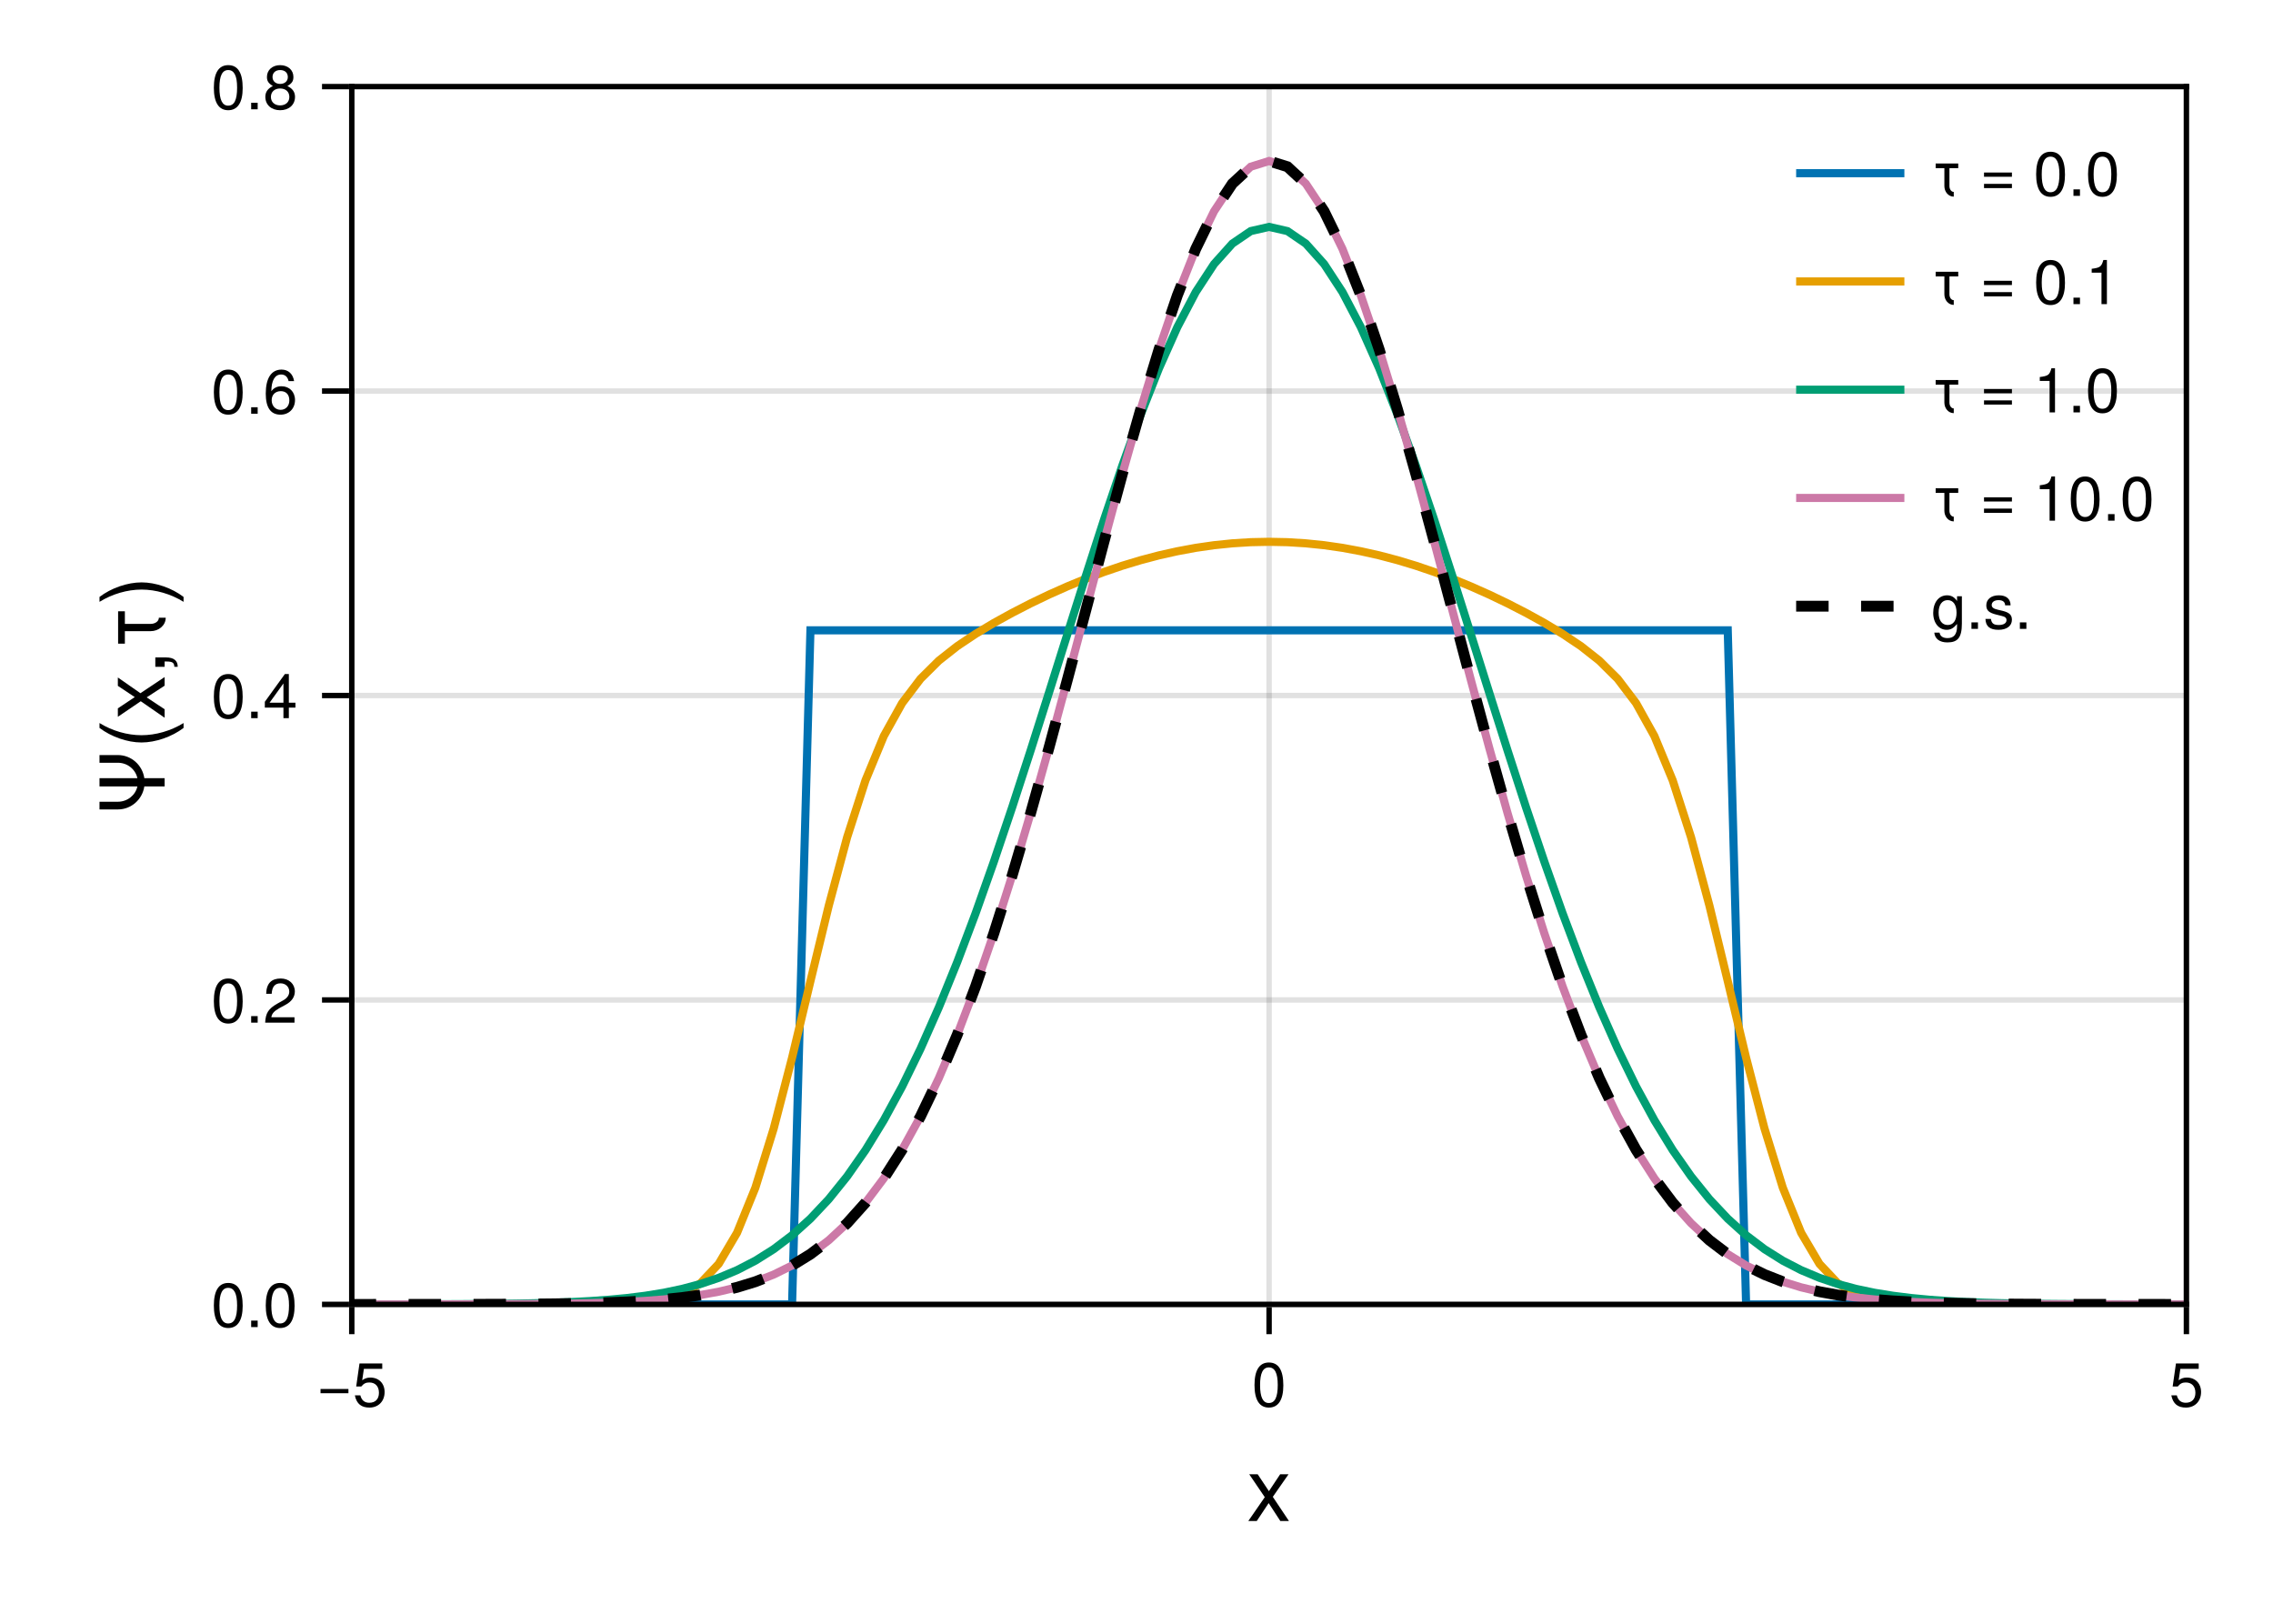 <?xml version="1.0" encoding="UTF-8"?>
<svg xmlns="http://www.w3.org/2000/svg" xmlns:xlink="http://www.w3.org/1999/xlink" width="420" height="300" viewBox="0 0 420 300">
<defs>
<g>
<g id="glyph-0-0-98c0ca25">
<path d="M 7.797 0 C 7.797 0 6.203 0 6.203 0 C 6.203 0 4.047 -3.312 4.047 -3.312 C 4.047 -3.312 1.844 0 1.844 0 C 1.844 0 0.281 0 0.281 0 C 0.281 0 3.328 -4.406 3.328 -4.406 C 3.328 -4.406 0.453 -8.641 0.453 -8.641 C 0.453 -8.641 2.016 -8.641 2.016 -8.641 C 2.016 -8.641 4.094 -5.516 4.094 -5.516 C 4.094 -5.516 6.172 -8.641 6.172 -8.641 C 6.172 -8.641 7.719 -8.641 7.719 -8.641 C 7.719 -8.641 4.812 -4.469 4.812 -4.469 C 4.812 -4.469 7.797 0 7.797 0 Z M 7.797 0 "/>
</g>
<g id="glyph-1-0-98c0ca25">
<path d="M 5.938 -2.484 C 5.938 -2.484 0.781 -2.484 0.781 -2.484 C 0.781 -2.484 0.781 -3.266 0.781 -3.266 C 0.781 -3.266 5.938 -3.266 5.938 -3.266 C 5.938 -3.266 5.938 -2.484 5.938 -2.484 Z M 5.938 -2.484 "/>
</g>
<g id="glyph-1-1-98c0ca25">
<path d="M 5.828 -3.922 C 5.828 -1.234 4.891 0.172 3.156 0.172 C 1.422 0.172 0.5 -1.234 0.5 -3.984 C 0.5 -6.734 1.406 -8.156 3.156 -8.156 C 4.938 -8.156 5.828 -6.75 5.828 -3.922 Z M 4.797 -4.016 C 4.797 -6.203 4.25 -7.25 3.156 -7.25 C 2.062 -7.25 1.531 -6.203 1.531 -3.984 C 1.531 -1.75 2.062 -0.672 3.141 -0.672 C 4.266 -0.672 4.797 -1.703 4.797 -4.016 Z M 4.797 -4.016 "/>
</g>
<g id="glyph-1-2-98c0ca25">
<path d="M 5.906 -2.703 C 5.906 -0.984 4.75 0.172 3.109 0.172 C 1.656 0.172 0.734 -0.469 0.406 -2.094 C 0.406 -2.094 1.422 -2.094 1.422 -2.094 C 1.656 -1.172 2.203 -0.719 3.078 -0.719 C 4.188 -0.719 4.859 -1.391 4.859 -2.562 C 4.859 -3.766 4.172 -4.469 3.078 -4.469 C 2.453 -4.469 2.062 -4.281 1.594 -3.719 C 1.594 -3.719 0.656 -3.719 0.656 -3.719 C 0.656 -3.719 1.266 -7.984 1.266 -7.984 C 1.266 -7.984 5.469 -7.984 5.469 -7.984 C 5.469 -7.984 5.469 -6.984 5.469 -6.984 C 5.469 -6.984 2.078 -6.984 2.078 -6.984 C 2.078 -6.984 1.766 -4.875 1.766 -4.875 C 2.234 -5.219 2.688 -5.375 3.266 -5.375 C 4.828 -5.375 5.906 -4.312 5.906 -2.703 Z M 5.906 -2.703 "/>
</g>
<g id="glyph-1-3-98c0ca25">
<path d="M 4.953 -5.125 C 4.953 -5.125 3.328 -5.125 3.328 -5.125 C 3.328 -5.125 3.328 -1.812 3.328 -1.812 C 3.328 -1.266 3.641 -0.734 4.125 -0.734 C 4.125 -0.734 4.125 0.141 4.125 0.141 C 3.125 0.141 2.391 -0.766 2.391 -1.812 C 2.391 -1.812 2.391 -5.125 2.391 -5.125 C 2.391 -5.125 0.781 -5.125 0.781 -5.125 C 0.781 -5.125 0.781 -5.984 0.781 -5.984 C 0.781 -5.984 4.953 -5.984 4.953 -5.984 C 4.953 -5.984 4.953 -5.125 4.953 -5.125 Z M 4.953 -5.125 "/>
</g>
<g id="glyph-1-4-98c0ca25">
</g>
<g id="glyph-1-5-98c0ca25">
<path d="M 5.938 -3.531 C 5.938 -3.531 0.781 -3.531 0.781 -3.531 C 0.781 -3.531 0.781 -4.312 0.781 -4.312 C 0.781 -4.312 5.938 -4.312 5.938 -4.312 C 5.938 -4.312 5.938 -3.531 5.938 -3.531 Z M 5.938 -1.438 C 5.938 -1.438 0.781 -1.438 0.781 -1.438 C 0.781 -1.438 0.781 -2.219 0.781 -2.219 C 0.781 -2.219 5.938 -2.219 5.938 -2.219 C 5.938 -2.219 5.938 -1.438 5.938 -1.438 Z M 5.938 -1.438 "/>
</g>
<g id="glyph-1-6-98c0ca25">
<path d="M 2.203 0 C 2.203 0 1 0 1 0 C 1 0 1 -1.203 1 -1.203 C 1 -1.203 2.203 -1.203 2.203 -1.203 C 2.203 -1.203 2.203 0 2.203 0 Z M 2.203 0 "/>
</g>
<g id="glyph-1-7-98c0ca25">
<path d="M 3.984 0 C 3.984 0 2.984 0 2.984 0 C 2.984 0 2.984 -5.812 2.984 -5.812 C 2.984 -5.812 1.172 -5.812 1.172 -5.812 C 1.172 -5.812 1.172 -6.531 1.172 -6.531 C 2.734 -6.734 2.969 -6.906 3.328 -8.156 C 3.328 -8.156 3.984 -8.156 3.984 -8.156 C 3.984 -8.156 3.984 0 3.984 0 Z M 3.984 0 "/>
</g>
<g id="glyph-2-0-98c0ca25">
<path d="M 5.906 -2.703 C 5.906 -0.984 4.75 0.172 3.109 0.172 C 1.656 0.172 0.734 -0.469 0.406 -2.094 C 0.406 -2.094 1.422 -2.094 1.422 -2.094 C 1.656 -1.172 2.203 -0.719 3.078 -0.719 C 4.188 -0.719 4.859 -1.391 4.859 -2.562 C 4.859 -3.766 4.172 -4.469 3.078 -4.469 C 2.453 -4.469 2.062 -4.281 1.594 -3.719 C 1.594 -3.719 0.656 -3.719 0.656 -3.719 C 0.656 -3.719 1.266 -7.984 1.266 -7.984 C 1.266 -7.984 5.469 -7.984 5.469 -7.984 C 5.469 -7.984 5.469 -6.984 5.469 -6.984 C 5.469 -6.984 2.078 -6.984 2.078 -6.984 C 2.078 -6.984 1.766 -4.875 1.766 -4.875 C 2.234 -5.219 2.688 -5.375 3.266 -5.375 C 4.828 -5.375 5.906 -4.312 5.906 -2.703 Z M 5.906 -2.703 "/>
</g>
<g id="glyph-2-1-98c0ca25">
<path d="M 2.203 0 C 2.203 0 1 0 1 0 C 1 0 1 -1.203 1 -1.203 C 1 -1.203 2.203 -1.203 2.203 -1.203 C 2.203 -1.203 2.203 0 2.203 0 Z M 2.203 0 "/>
</g>
<g id="glyph-2-2-98c0ca25">
<path d="M 5.828 -3.922 C 5.828 -1.234 4.891 0.172 3.156 0.172 C 1.422 0.172 0.5 -1.234 0.5 -3.984 C 0.5 -6.734 1.406 -8.156 3.156 -8.156 C 4.938 -8.156 5.828 -6.75 5.828 -3.922 Z M 4.797 -4.016 C 4.797 -6.203 4.25 -7.25 3.156 -7.25 C 2.062 -7.25 1.531 -6.203 1.531 -3.984 C 1.531 -1.75 2.062 -0.672 3.141 -0.672 C 4.266 -0.672 4.797 -1.703 4.797 -4.016 Z M 4.797 -4.016 "/>
</g>
<g id="glyph-2-3-98c0ca25">
<path d="M 5.875 -5.766 C 5.875 -4.766 5.297 -3.906 4.156 -3.297 C 4.156 -3.297 3 -2.672 3 -2.672 C 2 -2.094 1.641 -1.672 1.531 -1 C 1.531 -1 5.812 -1 5.812 -1 C 5.812 -1 5.812 0 5.812 0 C 5.812 0 0.391 0 0.391 0 C 0.484 -1.797 0.984 -2.562 2.672 -3.531 C 2.672 -3.531 3.734 -4.125 3.734 -4.125 C 4.469 -4.547 4.844 -5.094 4.844 -5.734 C 4.844 -6.609 4.156 -7.266 3.234 -7.266 C 2.234 -7.266 1.672 -6.688 1.594 -5.328 C 1.594 -5.328 0.578 -5.328 0.578 -5.328 C 0.625 -7.297 1.594 -8.156 3.266 -8.156 C 4.812 -8.156 5.875 -7.141 5.875 -5.766 Z M 5.875 -5.766 "/>
</g>
<g id="glyph-2-4-98c0ca25">
<path d="M 5.906 -2.531 C 5.906 -0.938 4.781 0.172 3.234 0.172 C 1.375 0.172 0.5 -1.172 0.5 -3.719 C 0.5 -6.562 1.516 -8.156 3.422 -8.156 C 4.656 -8.156 5.531 -7.359 5.734 -6.031 C 5.734 -6.031 4.719 -6.031 4.719 -6.031 C 4.547 -6.812 4.062 -7.25 3.344 -7.25 C 2.188 -7.25 1.547 -6.156 1.531 -4.156 C 1.969 -4.766 2.594 -5.078 3.406 -5.078 C 4.859 -5.078 5.906 -4.047 5.906 -2.531 Z M 4.859 -2.453 C 4.859 -3.547 4.25 -4.172 3.281 -4.172 C 2.281 -4.172 1.594 -3.516 1.594 -2.5 C 1.594 -1.453 2.297 -0.719 3.25 -0.719 C 4.172 -0.719 4.859 -1.422 4.859 -2.453 Z M 4.859 -2.453 "/>
</g>
<g id="glyph-3-0-98c0ca25">
<path d="M -8.641 -11.172 C -6.156 -11.172 -4.109 -9.328 -3.75 -6.906 C -3.75 -6.906 0 -6.906 0 -6.906 C 0 -6.906 0 -5.375 0 -5.375 C 0 -5.375 -3.75 -5.375 -3.75 -5.375 C -4.109 -2.969 -6.156 -1.125 -8.641 -1.125 C -8.641 -1.125 -12.031 -1.125 -12.031 -1.125 C -12.031 -1.125 -12.031 -2.547 -12.031 -2.547 C -12.031 -2.547 -8.641 -2.547 -8.641 -2.547 C -6.875 -2.547 -5.391 -3.75 -5.031 -5.375 C -5.031 -5.375 -12.031 -5.375 -12.031 -5.375 C -12.031 -5.375 -12.031 -6.906 -12.031 -6.906 C -12.031 -6.906 -5.031 -6.906 -5.031 -6.906 C -5.391 -8.547 -6.875 -9.75 -8.641 -9.75 C -8.641 -9.75 -12.031 -9.75 -12.031 -9.75 C -12.031 -9.75 -12.031 -11.172 -12.031 -11.172 C -12.031 -11.172 -8.641 -11.172 -8.641 -11.172 Z M -8.641 -11.172 "/>
</g>
<g id="glyph-3-1-98c0ca25">
<path d="M 3.5 -4.797 C 3.5 -4.797 3.5 -3.891 3.5 -3.891 C 1.344 -2.25 -1.672 -1.203 -4.281 -1.203 C -6.859 -1.203 -9.859 -2.25 -12.031 -3.891 C -12.031 -3.891 -12.031 -4.797 -12.031 -4.797 C -9.688 -3.344 -6.891 -2.547 -4.281 -2.547 C -1.641 -2.547 1.141 -3.344 3.5 -4.797 Z M 3.5 -4.797 "/>
</g>
<g id="glyph-4-0-98c0ca25">
<path d="M 0 -7.797 C 0 -7.797 0 -6.203 0 -6.203 C 0 -6.203 -3.312 -4.047 -3.312 -4.047 C -3.312 -4.047 0 -1.844 0 -1.844 C 0 -1.844 0 -0.281 0 -0.281 C 0 -0.281 -4.406 -3.328 -4.406 -3.328 C -4.406 -3.328 -8.641 -0.453 -8.641 -0.453 C -8.641 -0.453 -8.641 -2.016 -8.641 -2.016 C -8.641 -2.016 -5.516 -4.094 -5.516 -4.094 C -5.516 -4.094 -8.641 -6.172 -8.641 -6.172 C -8.641 -6.172 -8.641 -7.719 -8.641 -7.719 C -8.641 -7.719 -4.469 -4.812 -4.469 -4.812 C -4.469 -4.812 0 -7.797 0 -7.797 Z M 0 -7.797 "/>
</g>
<g id="glyph-4-1-98c0ca25">
<path d="M -7.344 -7.109 C -7.344 -7.109 -7.344 -4.781 -7.344 -4.781 C -7.344 -4.781 -2.594 -4.781 -2.594 -4.781 C -1.812 -4.781 -1.062 -5.219 -1.062 -5.922 C -1.062 -5.922 0.203 -5.922 0.203 -5.922 C 0.203 -4.484 -1.109 -3.438 -2.594 -3.438 C -2.594 -3.438 -7.344 -3.438 -7.344 -3.438 C -7.344 -3.438 -7.344 -1.125 -7.344 -1.125 C -7.344 -1.125 -8.594 -1.125 -8.594 -1.125 C -8.594 -1.125 -8.594 -7.109 -8.594 -7.109 C -8.594 -7.109 -7.344 -7.109 -7.344 -7.109 Z M -7.344 -7.109 "/>
</g>
<g id="glyph-5-0-98c0ca25">
<path d="M 0.266 -3.172 C 1.688 -3.172 2.422 -2.594 2.422 -1.438 C 2.422 -1.438 1.797 -1.438 1.797 -1.438 C 1.766 -2.219 1.438 -2.422 0.297 -2.422 C 0.297 -2.422 0 -2.422 0 -2.422 C 0 -2.422 0 -1.438 0 -1.438 C 0 -1.438 -1.719 -1.438 -1.719 -1.438 C -1.719 -1.438 -1.719 -3.172 -1.719 -3.172 C -1.719 -3.172 0.266 -3.172 0.266 -3.172 Z M 0.266 -3.172 "/>
</g>
<g id="glyph-5-1-98c0ca25">
<path d="M -4.25 -4.219 C -1.672 -4.219 1.344 -3.188 3.5 -1.531 C 3.5 -1.531 3.5 -0.625 3.5 -0.625 C 1.156 -2.078 -1.641 -2.891 -4.25 -2.891 C -6.891 -2.891 -9.672 -2.078 -12.031 -0.625 C -12.031 -0.625 -12.031 -1.531 -12.031 -1.531 C -9.859 -3.188 -6.859 -4.219 -4.25 -4.219 Z M -4.25 -4.219 "/>
</g>
<g id="glyph-6-0-98c0ca25">
<path d="M 5.828 -3.922 C 5.828 -1.234 4.891 0.172 3.156 0.172 C 1.422 0.172 0.5 -1.234 0.5 -3.984 C 0.5 -6.734 1.406 -8.156 3.156 -8.156 C 4.938 -8.156 5.828 -6.75 5.828 -3.922 Z M 4.797 -4.016 C 4.797 -6.203 4.25 -7.25 3.156 -7.25 C 2.062 -7.25 1.531 -6.203 1.531 -3.984 C 1.531 -1.75 2.062 -0.672 3.141 -0.672 C 4.266 -0.672 4.797 -1.703 4.797 -4.016 Z M 4.797 -4.016 "/>
</g>
<g id="glyph-7-0-98c0ca25">
<path d="M 5.828 -3.922 C 5.828 -1.234 4.891 0.172 3.156 0.172 C 1.422 0.172 0.5 -1.234 0.5 -3.984 C 0.5 -6.734 1.406 -8.156 3.156 -8.156 C 4.938 -8.156 5.828 -6.75 5.828 -3.922 Z M 4.797 -4.016 C 4.797 -6.203 4.25 -7.25 3.156 -7.25 C 2.062 -7.25 1.531 -6.203 1.531 -3.984 C 1.531 -1.75 2.062 -0.672 3.141 -0.672 C 4.266 -0.672 4.797 -1.703 4.797 -4.016 Z M 4.797 -4.016 "/>
</g>
<g id="glyph-8-0-98c0ca25">
<path d="M 2.203 0 C 2.203 0 1 0 1 0 C 1 0 1 -1.203 1 -1.203 C 1 -1.203 2.203 -1.203 2.203 -1.203 C 2.203 -1.203 2.203 0 2.203 0 Z M 2.203 0 "/>
</g>
<g id="glyph-8-1-98c0ca25">
<path d="M 5.984 -1.953 C 5.984 -1.953 4.766 -1.953 4.766 -1.953 C 4.766 -1.953 4.766 0 4.766 0 C 4.766 0 3.766 0 3.766 0 C 3.766 0 3.766 -1.953 3.766 -1.953 C 3.766 -1.953 0.328 -1.953 0.328 -1.953 C 0.328 -1.953 0.328 -3.031 0.328 -3.031 C 0.328 -3.031 4.031 -8.156 4.031 -8.156 C 4.031 -8.156 4.766 -8.156 4.766 -8.156 C 4.766 -8.156 4.766 -2.859 4.766 -2.859 C 4.766 -2.859 5.984 -2.859 5.984 -2.859 C 5.984 -2.859 5.984 -1.953 5.984 -1.953 Z M 3.766 -2.859 C 3.766 -2.859 3.766 -6.422 3.766 -6.422 C 3.766 -6.422 1.203 -2.859 1.203 -2.859 C 1.203 -2.859 3.766 -2.859 3.766 -2.859 Z M 3.766 -2.859 "/>
</g>
<g id="glyph-9-0-98c0ca25">
<path d="M 5.828 -3.922 C 5.828 -1.234 4.891 0.172 3.156 0.172 C 1.422 0.172 0.5 -1.234 0.5 -3.984 C 0.5 -6.734 1.406 -8.156 3.156 -8.156 C 4.938 -8.156 5.828 -6.75 5.828 -3.922 Z M 4.797 -4.016 C 4.797 -6.203 4.25 -7.25 3.156 -7.25 C 2.062 -7.25 1.531 -6.203 1.531 -3.984 C 1.531 -1.75 2.062 -0.672 3.141 -0.672 C 4.266 -0.672 4.797 -1.703 4.797 -4.016 Z M 4.797 -4.016 "/>
</g>
<g id="glyph-10-0-98c0ca25">
<path d="M 2.203 0 C 2.203 0 1 0 1 0 C 1 0 1 -1.203 1 -1.203 C 1 -1.203 2.203 -1.203 2.203 -1.203 C 2.203 -1.203 2.203 0 2.203 0 Z M 2.203 0 "/>
</g>
<g id="glyph-10-1-98c0ca25">
<path d="M 5.906 -2.297 C 5.906 -0.812 4.766 0.172 3.156 0.172 C 1.547 0.172 0.422 -0.812 0.422 -2.312 C 0.422 -3.203 0.891 -3.844 1.812 -4.297 C 0.984 -4.812 0.719 -5.219 0.719 -5.984 C 0.719 -7.25 1.719 -8.156 3.156 -8.156 C 4.609 -8.156 5.609 -7.25 5.609 -5.984 C 5.609 -5.203 5.344 -4.797 4.5 -4.297 C 5.438 -3.844 5.906 -3.203 5.906 -2.297 Z M 4.578 -5.953 C 4.578 -6.75 4.031 -7.25 3.156 -7.25 C 2.312 -7.25 1.75 -6.75 1.75 -5.969 C 1.75 -5.203 2.312 -4.688 3.156 -4.688 C 4.016 -4.688 4.578 -5.203 4.578 -5.953 Z M 4.859 -2.281 C 4.859 -3.25 4.172 -3.844 3.156 -3.844 C 2.156 -3.844 1.453 -3.25 1.453 -2.281 C 1.453 -1.328 2.156 -0.719 3.141 -0.719 C 4.172 -0.719 4.859 -1.328 4.859 -2.281 Z M 4.859 -2.281 "/>
</g>
<g id="glyph-11-0-98c0ca25">
<path d="M 4.953 -5.125 C 4.953 -5.125 3.328 -5.125 3.328 -5.125 C 3.328 -5.125 3.328 -1.812 3.328 -1.812 C 3.328 -1.266 3.641 -0.734 4.125 -0.734 C 4.125 -0.734 4.125 0.141 4.125 0.141 C 3.125 0.141 2.391 -0.766 2.391 -1.812 C 2.391 -1.812 2.391 -5.125 2.391 -5.125 C 2.391 -5.125 0.781 -5.125 0.781 -5.125 C 0.781 -5.125 0.781 -5.984 0.781 -5.984 C 0.781 -5.984 4.953 -5.984 4.953 -5.984 C 4.953 -5.984 4.953 -5.125 4.953 -5.125 Z M 4.953 -5.125 "/>
</g>
<g id="glyph-11-1-98c0ca25">
</g>
<g id="glyph-11-2-98c0ca25">
<path d="M 5.938 -3.531 C 5.938 -3.531 0.781 -3.531 0.781 -3.531 C 0.781 -3.531 0.781 -4.312 0.781 -4.312 C 0.781 -4.312 5.938 -4.312 5.938 -4.312 C 5.938 -4.312 5.938 -3.531 5.938 -3.531 Z M 5.938 -1.438 C 5.938 -1.438 0.781 -1.438 0.781 -1.438 C 0.781 -1.438 0.781 -2.219 0.781 -2.219 C 0.781 -2.219 5.938 -2.219 5.938 -2.219 C 5.938 -2.219 5.938 -1.438 5.938 -1.438 Z M 5.938 -1.438 "/>
</g>
<g id="glyph-11-3-98c0ca25">
<path d="M 5.828 -3.922 C 5.828 -1.234 4.891 0.172 3.156 0.172 C 1.422 0.172 0.5 -1.234 0.5 -3.984 C 0.5 -6.734 1.406 -8.156 3.156 -8.156 C 4.938 -8.156 5.828 -6.75 5.828 -3.922 Z M 4.797 -4.016 C 4.797 -6.203 4.25 -7.25 3.156 -7.25 C 2.062 -7.25 1.531 -6.203 1.531 -3.984 C 1.531 -1.75 2.062 -0.672 3.141 -0.672 C 4.266 -0.672 4.797 -1.703 4.797 -4.016 Z M 4.797 -4.016 "/>
</g>
<g id="glyph-11-4-98c0ca25">
<path d="M 2.203 0 C 2.203 0 1 0 1 0 C 1 0 1 -1.203 1 -1.203 C 1 -1.203 2.203 -1.203 2.203 -1.203 C 2.203 -1.203 2.203 0 2.203 0 Z M 2.203 0 "/>
</g>
<g id="glyph-12-0-98c0ca25">
</g>
<g id="glyph-13-0-98c0ca25">
</g>
<g id="glyph-14-0-98c0ca25">
<path d="M 5.828 -3.922 C 5.828 -1.234 4.891 0.172 3.156 0.172 C 1.422 0.172 0.5 -1.234 0.5 -3.984 C 0.5 -6.734 1.406 -8.156 3.156 -8.156 C 4.938 -8.156 5.828 -6.75 5.828 -3.922 Z M 4.797 -4.016 C 4.797 -6.203 4.25 -7.25 3.156 -7.25 C 2.062 -7.25 1.531 -6.203 1.531 -3.984 C 1.531 -1.75 2.062 -0.672 3.141 -0.672 C 4.266 -0.672 4.797 -1.703 4.797 -4.016 Z M 4.797 -4.016 "/>
</g>
<g id="glyph-15-0-98c0ca25">
<path d="M 5.625 -0.984 C 5.625 1.672 4.812 2.5 2.938 2.5 C 1.516 2.5 0.625 1.828 0.531 0.688 C 0.531 0.688 1.5 0.688 1.5 0.688 C 1.625 1.422 2.203 1.703 2.969 1.703 C 4.078 1.703 4.734 1.094 4.734 -0.5 C 4.734 -0.5 4.734 -0.906 4.734 -0.906 C 4.109 -0.156 3.578 0.172 2.812 0.172 C 1.406 0.172 0.328 -1.062 0.328 -2.953 C 0.328 -4.906 1.375 -6.203 2.891 -6.203 C 3.672 -6.203 4.25 -5.859 4.734 -5.156 C 4.734 -5.156 4.734 -6.031 4.734 -6.031 C 4.734 -6.031 5.625 -6.031 5.625 -6.031 C 5.625 -6.031 5.625 -0.984 5.625 -0.984 Z M 4.641 -2.984 C 4.641 -4.438 4.031 -5.312 3 -5.312 C 1.984 -5.312 1.328 -4.469 1.328 -3.016 C 1.328 -1.547 1.969 -0.719 3.016 -0.719 C 4.031 -0.719 4.641 -1.547 4.641 -2.984 Z M 4.641 -2.984 "/>
</g>
<g id="glyph-16-0-98c0ca25">
<path d="M 2.203 0 C 2.203 0 1 0 1 0 C 1 0 1 -1.203 1 -1.203 C 1 -1.203 2.203 -1.203 2.203 -1.203 C 2.203 -1.203 2.203 0 2.203 0 Z M 2.203 0 "/>
</g>
<g id="glyph-16-1-98c0ca25">
<path d="M 5.281 -1.688 C 5.281 -0.531 4.312 0.172 2.797 0.172 C 1.219 0.172 0.438 -0.453 0.391 -1.844 C 0.391 -1.844 1.406 -1.844 1.406 -1.844 C 1.531 -0.922 2.016 -0.719 2.875 -0.719 C 3.719 -0.719 4.281 -1.047 4.281 -1.609 C 4.281 -2.047 4.016 -2.25 3.344 -2.406 C 3.344 -2.406 2.453 -2.625 2.453 -2.625 C 1.031 -2.969 0.547 -3.422 0.547 -4.359 C 0.547 -5.469 1.453 -6.203 2.859 -6.203 C 4.25 -6.203 5.031 -5.531 5.031 -4.344 C 5.031 -4.344 4.031 -4.344 4.031 -4.344 C 4 -4.984 3.594 -5.312 2.812 -5.312 C 2.031 -5.312 1.547 -4.953 1.547 -4.406 C 1.547 -3.984 1.875 -3.719 2.656 -3.547 C 2.656 -3.547 3.578 -3.328 3.578 -3.328 C 4.766 -3.031 5.281 -2.594 5.281 -1.688 Z M 5.281 -1.688 "/>
</g>
</g>
<clipPath id="clip-0-98c0ca25">
<path clip-rule="nonzero" d="M 65 112 L 404 112 L 404 241 L 65 241 Z M 65 112 "/>
</clipPath>
<clipPath id="clip-1-98c0ca25">
<path clip-rule="nonzero" d="M 65 95 L 404 95 L 404 241 L 65 241 Z M 65 95 "/>
</clipPath>
<clipPath id="clip-2-98c0ca25">
<path clip-rule="nonzero" d="M 65 37 L 404 37 L 404 241 L 65 241 Z M 65 37 "/>
</clipPath>
<clipPath id="clip-3-98c0ca25">
<path clip-rule="nonzero" d="M 65 25 L 404 25 L 404 241 L 65 241 Z M 65 25 "/>
</clipPath>
<clipPath id="clip-4-98c0ca25">
<path clip-rule="nonzero" d="M 65 24 L 404 24 L 404 241 L 65 241 Z M 65 24 "/>
</clipPath>
</defs>
<rect x="-42" y="-30" width="504" height="360" fill="rgb(100%, 100%, 100%)" fill-opacity="1"/>
<path fill-rule="nonzero" fill="rgb(100%, 100%, 100%)" fill-opacity="1" d="M 65 241 L 404 241 L 404 16 L 65 16 Z M 65 241 "/>
<path fill="none" stroke-width="1" stroke-linecap="butt" stroke-linejoin="miter" stroke="rgb(0%, 0%, 0%)" stroke-opacity="0.12" stroke-miterlimit="1.155" d="M 65 241 L 65 16 "/>
<path fill="none" stroke-width="1" stroke-linecap="butt" stroke-linejoin="miter" stroke="rgb(0%, 0%, 0%)" stroke-opacity="0.12" stroke-miterlimit="1.155" d="M 234.5 241 L 234.5 16 "/>
<path fill="none" stroke-width="1" stroke-linecap="butt" stroke-linejoin="miter" stroke="rgb(0%, 0%, 0%)" stroke-opacity="0.12" stroke-miterlimit="1.155" d="M 404 241 L 404 16 "/>
<path fill="none" stroke-width="1" stroke-linecap="butt" stroke-linejoin="miter" stroke="rgb(0%, 0%, 0%)" stroke-opacity="0.12" stroke-miterlimit="1.155" d="M 65 241 L 404 241 "/>
<path fill="none" stroke-width="1" stroke-linecap="butt" stroke-linejoin="miter" stroke="rgb(0%, 0%, 0%)" stroke-opacity="0.12" stroke-miterlimit="1.155" d="M 65 184.75 L 404 184.75 "/>
<path fill="none" stroke-width="1" stroke-linecap="butt" stroke-linejoin="miter" stroke="rgb(0%, 0%, 0%)" stroke-opacity="0.12" stroke-miterlimit="1.155" d="M 65 128.5 L 404 128.5 "/>
<path fill="none" stroke-width="1" stroke-linecap="butt" stroke-linejoin="miter" stroke="rgb(0%, 0%, 0%)" stroke-opacity="0.12" stroke-miterlimit="1.155" d="M 65 72.25 L 404 72.25 "/>
<path fill="none" stroke-width="1" stroke-linecap="butt" stroke-linejoin="miter" stroke="rgb(0%, 0%, 0%)" stroke-opacity="0.12" stroke-miterlimit="1.155" d="M 65 16 L 404 16 "/>
<g fill="rgb(0%, 0%, 0%)" fill-opacity="1">
<use xlink:href="#glyph-0-0-98c0ca25" x="230.375" y="281.023"/>
</g>
<g fill="rgb(0%, 0%, 0%)" fill-opacity="1">
<use xlink:href="#glyph-1-0-98c0ca25" x="58.445" y="259.891"/>
</g>
<g fill="rgb(0%, 0%, 0%)" fill-opacity="1">
<use xlink:href="#glyph-2-0-98c0ca25" x="65.161" y="259.891"/>
</g>
<g fill="rgb(0%, 0%, 0%)" fill-opacity="1">
<use xlink:href="#glyph-1-1-98c0ca25" x="231.303" y="259.891"/>
</g>
<g fill="rgb(0%, 0%, 0%)" fill-opacity="1">
<use xlink:href="#glyph-1-2-98c0ca25" x="400.803" y="259.891"/>
</g>
<g fill="rgb(0%, 0%, 0%)" fill-opacity="1">
<use xlink:href="#glyph-3-0-98c0ca25" x="30.418" y="150.676"/>
</g>
<g fill="rgb(0%, 0%, 0%)" fill-opacity="1">
<use xlink:href="#glyph-3-1-98c0ca25" x="30.418" y="138.383"/>
</g>
<g fill="rgb(0%, 0%, 0%)" fill-opacity="1">
<use xlink:href="#glyph-4-0-98c0ca25" x="30.418" y="132.889"/>
</g>
<g fill="rgb(0%, 0%, 0%)" fill-opacity="1">
<use xlink:href="#glyph-5-0-98c0ca25" x="30.418" y="124.639"/>
</g>
<g fill="rgb(0%, 0%, 0%)" fill-opacity="1">
<use xlink:href="#glyph-4-1-98c0ca25" x="30.418" y="120.052"/>
</g>
<g fill="rgb(0%, 0%, 0%)" fill-opacity="1">
<use xlink:href="#glyph-5-1-98c0ca25" x="30.418" y="111.819"/>
</g>
<g fill="rgb(0%, 0%, 0%)" fill-opacity="1">
<use xlink:href="#glyph-6-0-98c0ca25" x="39.015" y="245.192"/>
</g>
<g fill="rgb(0%, 0%, 0%)" fill-opacity="1">
<use xlink:href="#glyph-2-1-98c0ca25" x="45.409" y="245.192"/>
</g>
<g fill="rgb(0%, 0%, 0%)" fill-opacity="1">
<use xlink:href="#glyph-2-2-98c0ca25" x="48.606" y="245.192"/>
</g>
<g fill="rgb(0%, 0%, 0%)" fill-opacity="1">
<use xlink:href="#glyph-6-0-98c0ca25" x="39.015" y="188.942"/>
</g>
<g fill="rgb(0%, 0%, 0%)" fill-opacity="1">
<use xlink:href="#glyph-2-1-98c0ca25" x="45.409" y="188.942"/>
</g>
<g fill="rgb(0%, 0%, 0%)" fill-opacity="1">
<use xlink:href="#glyph-2-3-98c0ca25" x="48.606" y="188.942"/>
</g>
<g fill="rgb(0%, 0%, 0%)" fill-opacity="1">
<use xlink:href="#glyph-7-0-98c0ca25" x="39.015" y="132.692"/>
</g>
<g fill="rgb(0%, 0%, 0%)" fill-opacity="1">
<use xlink:href="#glyph-8-0-98c0ca25" x="45.409" y="132.692"/>
</g>
<g fill="rgb(0%, 0%, 0%)" fill-opacity="1">
<use xlink:href="#glyph-8-1-98c0ca25" x="48.606" y="132.692"/>
</g>
<g fill="rgb(0%, 0%, 0%)" fill-opacity="1">
<use xlink:href="#glyph-6-0-98c0ca25" x="39.015" y="76.442"/>
</g>
<g fill="rgb(0%, 0%, 0%)" fill-opacity="1">
<use xlink:href="#glyph-2-1-98c0ca25" x="45.409" y="76.442"/>
</g>
<g fill="rgb(0%, 0%, 0%)" fill-opacity="1">
<use xlink:href="#glyph-2-4-98c0ca25" x="48.606" y="76.442"/>
</g>
<g fill="rgb(0%, 0%, 0%)" fill-opacity="1">
<use xlink:href="#glyph-9-0-98c0ca25" x="39.015" y="20.192"/>
</g>
<g fill="rgb(0%, 0%, 0%)" fill-opacity="1">
<use xlink:href="#glyph-10-0-98c0ca25" x="45.409" y="20.192"/>
</g>
<g fill="rgb(0%, 0%, 0%)" fill-opacity="1">
<use xlink:href="#glyph-10-1-98c0ca25" x="48.606" y="20.192"/>
</g>
<g clip-path="url(#clip-0-98c0ca25)">
<path fill="none" stroke-width="1.5" stroke-linecap="butt" stroke-linejoin="miter" stroke="rgb(0%, 44.706%, 69.804%)" stroke-opacity="1" stroke-miterlimit="2" d="M -104.5 241 L 146.359 241 L 149.75 116.461 L 319.25 116.461 L 322.641 241 L 573.5 241 "/>
</g>
<g clip-path="url(#clip-1-98c0ca25)">
<path fill="none" stroke-width="1.5" stroke-linecap="butt" stroke-linejoin="miter" stroke="rgb(90.196%, 62.353%, 0%)" stroke-opacity="1" stroke-miterlimit="2" d="M -104.5 241 L 102.289 241 L 105.68 240.996 L 109.07 240.988 L 112.461 240.961 L 115.852 240.887 L 119.238 240.68 L 122.629 240.195 L 126.02 239.148 L 129.41 237.109 L 132.801 233.512 L 136.191 227.766 L 139.578 219.434 L 142.969 208.48 L 146.359 195.426 L 149.75 181.277 L 153.141 167.309 L 156.531 154.691 L 159.922 144.18 L 163.309 135.988 L 166.699 129.895 L 170.09 125.422 L 173.48 122.059 L 176.871 119.387 L 180.262 117.121 L 183.648 115.094 L 187.039 113.227 L 190.43 111.484 L 193.82 109.859 L 197.211 108.348 L 200.602 106.949 L 203.988 105.676 L 207.379 104.523 L 210.77 103.5 L 214.16 102.605 L 217.551 101.848 L 220.941 101.219 L 224.328 100.73 L 227.719 100.383 L 231.109 100.172 L 234.5 100.102 L 237.891 100.172 L 241.281 100.383 L 244.672 100.73 L 248.059 101.219 L 251.449 101.848 L 254.84 102.605 L 258.23 103.5 L 261.621 104.523 L 265.012 105.676 L 268.398 106.949 L 271.789 108.348 L 275.18 109.859 L 278.57 111.484 L 281.961 113.227 L 285.352 115.094 L 288.738 117.121 L 292.129 119.387 L 295.52 122.059 L 298.91 125.422 L 302.301 129.895 L 305.691 135.988 L 309.078 144.18 L 312.469 154.691 L 315.859 167.309 L 319.25 181.277 L 322.641 195.426 L 326.031 208.48 L 329.422 219.434 L 332.809 227.766 L 336.199 233.512 L 339.59 237.109 L 342.98 239.148 L 346.371 240.195 L 349.762 240.68 L 353.148 240.887 L 356.539 240.961 L 359.93 240.988 L 363.32 240.996 L 366.711 241 L 573.5 241 "/>
</g>
<g clip-path="url(#clip-2-98c0ca25)">
<path fill="none" stroke-width="1.5" stroke-linecap="butt" stroke-linejoin="miter" stroke="rgb(0%, 61.961%, 45.098%)" stroke-opacity="1" stroke-miterlimit="2" d="M -104.5 241 L 61.609 241 L 65 240.996 L 68.391 240.996 L 75.172 240.988 L 78.559 240.98 L 81.949 240.969 L 85.34 240.953 L 88.73 240.93 L 92.121 240.898 L 95.512 240.852 L 98.898 240.781 L 102.289 240.688 L 105.68 240.559 L 109.07 240.379 L 112.461 240.141 L 115.852 239.82 L 119.238 239.398 L 122.629 238.848 L 126.02 238.137 L 129.41 237.234 L 132.801 236.094 L 136.191 234.672 L 139.578 232.922 L 142.969 230.789 L 146.359 228.219 L 149.75 225.16 L 153.141 221.551 L 156.531 217.344 L 159.922 212.492 L 163.309 206.961 L 166.699 200.727 L 170.09 193.773 L 173.48 186.109 L 176.871 177.754 L 180.262 168.758 L 183.648 159.184 L 187.039 149.121 L 190.43 138.68 L 193.82 127.992 L 197.211 117.215 L 200.602 106.504 L 203.988 96.047 L 207.379 86.027 L 210.77 76.629 L 214.16 68.039 L 217.551 60.434 L 220.941 53.969 L 224.328 48.789 L 227.719 45.004 L 231.109 42.695 L 234.5 41.922 L 237.891 42.695 L 241.281 45.004 L 244.672 48.789 L 248.059 53.969 L 251.449 60.434 L 254.84 68.039 L 258.23 76.629 L 261.621 86.027 L 265.012 96.047 L 268.398 106.504 L 271.789 117.215 L 275.18 127.992 L 278.57 138.68 L 281.961 149.121 L 285.352 159.184 L 288.738 168.758 L 292.129 177.754 L 295.52 186.109 L 298.91 193.773 L 302.301 200.727 L 305.691 206.961 L 309.078 212.492 L 312.469 217.344 L 315.859 221.551 L 319.25 225.16 L 322.641 228.219 L 326.031 230.789 L 329.422 232.922 L 332.809 234.672 L 336.199 236.094 L 339.59 237.234 L 342.98 238.137 L 346.371 238.848 L 349.762 239.398 L 353.148 239.82 L 356.539 240.141 L 359.93 240.379 L 363.32 240.559 L 366.711 240.688 L 370.102 240.781 L 373.488 240.852 L 376.879 240.898 L 380.27 240.93 L 383.66 240.953 L 387.051 240.969 L 390.441 240.98 L 393.828 240.988 L 400.609 240.996 L 404 240.996 L 407.391 241 L 573.5 241 "/>
</g>
<g clip-path="url(#clip-3-98c0ca25)">
<path fill="none" stroke-width="1.5" stroke-linecap="butt" stroke-linejoin="miter" stroke="rgb(80%, 47.451%, 65.49%)" stroke-opacity="1" stroke-miterlimit="2" d="M -104.5 241 L 68.391 241 L 71.781 240.996 L 78.559 240.996 L 85.34 240.988 L 88.73 240.98 L 92.121 240.969 L 95.512 240.953 L 98.898 240.93 L 102.289 240.895 L 105.68 240.844 L 109.07 240.773 L 112.461 240.676 L 115.852 240.539 L 119.238 240.348 L 122.629 240.086 L 126.02 239.738 L 129.41 239.27 L 132.801 238.652 L 136.191 237.848 L 139.578 236.809 L 142.969 235.48 L 146.359 233.809 L 149.75 231.719 L 153.141 229.141 L 156.531 226 L 159.922 222.215 L 163.309 217.711 L 166.699 212.41 L 170.09 206.254 L 173.48 199.191 L 176.871 191.199 L 180.262 182.266 L 183.648 172.418 L 187.039 161.715 L 190.43 150.254 L 193.82 138.172 L 197.211 125.641 L 200.602 112.867 L 203.988 100.098 L 207.379 87.598 L 210.77 75.652 L 214.16 64.547 L 217.551 54.57 L 220.941 45.988 L 224.328 39.043 L 227.719 33.93 L 231.109 30.801 L 234.5 29.746 L 237.891 30.801 L 241.281 33.93 L 244.672 39.043 L 248.059 45.988 L 251.449 54.57 L 254.84 64.547 L 258.23 75.652 L 261.621 87.598 L 265.012 100.098 L 268.398 112.867 L 271.789 125.641 L 275.18 138.172 L 278.57 150.254 L 281.961 161.715 L 285.352 172.418 L 288.738 182.266 L 292.129 191.199 L 295.52 199.191 L 298.91 206.254 L 302.301 212.41 L 305.691 217.711 L 309.078 222.215 L 312.469 226 L 315.859 229.141 L 319.25 231.719 L 322.641 233.809 L 326.031 235.48 L 329.422 236.809 L 332.809 237.848 L 336.199 238.652 L 339.59 239.27 L 342.98 239.738 L 346.371 240.086 L 349.762 240.348 L 353.148 240.539 L 356.539 240.676 L 359.93 240.773 L 363.32 240.844 L 366.711 240.895 L 370.102 240.93 L 373.488 240.953 L 376.879 240.969 L 380.27 240.98 L 383.66 240.988 L 390.441 240.996 L 397.219 240.996 L 400.609 241 L 573.5 241 "/>
</g>
<g clip-path="url(#clip-4-98c0ca25)">
<path fill="none" stroke-width="2" stroke-linecap="butt" stroke-linejoin="miter" stroke="rgb(0%, 0%, 0%)" stroke-opacity="1" stroke-dasharray="6 6" stroke-miterlimit="2" d="M -104.5 241 L 68.391 241 L 71.781 240.996 L 78.559 240.996 L 85.34 240.988 L 88.73 240.98 L 92.121 240.969 L 95.512 240.953 L 98.898 240.93 L 102.289 240.895 L 105.68 240.844 L 109.07 240.773 L 112.461 240.676 L 115.852 240.539 L 119.238 240.348 L 122.629 240.086 L 126.02 239.738 L 129.41 239.27 L 132.801 238.652 L 136.191 237.848 L 139.578 236.809 L 142.969 235.48 L 146.359 233.809 L 149.75 231.719 L 153.141 229.141 L 156.531 226 L 159.922 222.215 L 163.309 217.711 L 166.699 212.41 L 170.09 206.254 L 173.48 199.191 L 176.871 191.199 L 180.262 182.262 L 183.648 172.414 L 187.039 161.715 L 190.43 150.254 L 193.82 138.172 L 197.211 125.641 L 200.602 112.867 L 203.988 100.098 L 207.379 87.598 L 210.77 75.652 L 214.16 64.547 L 217.551 54.57 L 220.941 45.988 L 224.328 39.043 L 227.719 33.93 L 231.109 30.801 L 234.5 29.746 L 237.891 30.801 L 241.281 33.93 L 244.672 39.043 L 248.059 45.988 L 251.449 54.57 L 254.84 64.547 L 258.23 75.652 L 261.621 87.598 L 265.012 100.098 L 268.398 112.867 L 271.789 125.641 L 275.18 138.172 L 278.57 150.254 L 281.961 161.715 L 285.352 172.414 L 288.738 182.262 L 292.129 191.199 L 295.52 199.191 L 298.91 206.254 L 302.301 212.41 L 305.691 217.711 L 309.078 222.215 L 312.469 226 L 315.859 229.141 L 319.25 231.719 L 322.641 233.809 L 326.031 235.48 L 329.422 236.809 L 332.809 237.848 L 336.199 238.652 L 339.59 239.27 L 342.98 239.738 L 346.371 240.086 L 349.762 240.348 L 353.148 240.539 L 356.539 240.676 L 359.93 240.773 L 363.32 240.844 L 366.711 240.895 L 370.102 240.93 L 373.488 240.953 L 376.879 240.969 L 380.27 240.98 L 383.66 240.988 L 390.441 240.996 L 397.219 240.996 L 400.609 241 L 573.5 241 "/>
</g>
<path fill="none" stroke-width="1" stroke-linecap="butt" stroke-linejoin="miter" stroke="rgb(0%, 0%, 0%)" stroke-opacity="1" stroke-miterlimit="1.155" d="M 65 241.5 L 65 246.5 "/>
<path fill="none" stroke-width="1" stroke-linecap="butt" stroke-linejoin="miter" stroke="rgb(0%, 0%, 0%)" stroke-opacity="1" stroke-miterlimit="1.155" d="M 234.5 241.5 L 234.5 246.5 "/>
<path fill="none" stroke-width="1" stroke-linecap="butt" stroke-linejoin="miter" stroke="rgb(0%, 0%, 0%)" stroke-opacity="1" stroke-miterlimit="1.155" d="M 404 241.5 L 404 246.5 "/>
<path fill="none" stroke-width="1" stroke-linecap="butt" stroke-linejoin="miter" stroke="rgb(0%, 0%, 0%)" stroke-opacity="1" stroke-miterlimit="1.155" d="M 64.5 241 L 59.5 241 "/>
<path fill="none" stroke-width="1" stroke-linecap="butt" stroke-linejoin="miter" stroke="rgb(0%, 0%, 0%)" stroke-opacity="1" stroke-miterlimit="1.155" d="M 64.5 184.75 L 59.5 184.75 "/>
<path fill="none" stroke-width="1" stroke-linecap="butt" stroke-linejoin="miter" stroke="rgb(0%, 0%, 0%)" stroke-opacity="1" stroke-miterlimit="1.155" d="M 64.5 128.5 L 59.5 128.5 "/>
<path fill="none" stroke-width="1" stroke-linecap="butt" stroke-linejoin="miter" stroke="rgb(0%, 0%, 0%)" stroke-opacity="1" stroke-miterlimit="1.155" d="M 64.5 72.25 L 59.5 72.25 "/>
<path fill="none" stroke-width="1" stroke-linecap="butt" stroke-linejoin="miter" stroke="rgb(0%, 0%, 0%)" stroke-opacity="1" stroke-miterlimit="1.155" d="M 64.5 16 L 59.5 16 "/>
<path fill="none" stroke-width="1.5" stroke-linecap="butt" stroke-linejoin="miter" stroke="rgb(0%, 44.706%, 69.804%)" stroke-opacity="1" stroke-miterlimit="2" d="M 331.887 32 L 351.887 32 "/>
<path fill="none" stroke-width="1.5" stroke-linecap="butt" stroke-linejoin="miter" stroke="rgb(90.196%, 62.353%, 0%)" stroke-opacity="1" stroke-miterlimit="2" d="M 331.887 52 L 351.887 52 "/>
<path fill="none" stroke-width="1.5" stroke-linecap="butt" stroke-linejoin="miter" stroke="rgb(0%, 61.961%, 45.098%)" stroke-opacity="1" stroke-miterlimit="2" d="M 331.887 72 L 351.887 72 "/>
<path fill="none" stroke-width="1.5" stroke-linecap="butt" stroke-linejoin="miter" stroke="rgb(80%, 47.451%, 65.49%)" stroke-opacity="1" stroke-miterlimit="2" d="M 331.887 92 L 351.887 92 "/>
<path fill="none" stroke-width="2" stroke-linecap="butt" stroke-linejoin="miter" stroke="rgb(0%, 0%, 0%)" stroke-opacity="1" stroke-dasharray="6 6" stroke-miterlimit="2" d="M 331.887 112 L 351.887 112 "/>
<g fill="rgb(0%, 0%, 0%)" fill-opacity="1">
<use xlink:href="#glyph-11-0-98c0ca25" x="356.886" y="36.192"/>
</g>
<g fill="rgb(0%, 0%, 0%)" fill-opacity="1">
<use xlink:href="#glyph-11-1-98c0ca25" x="362.625" y="36.192"/>
</g>
<g fill="rgb(0%, 0%, 0%)" fill-opacity="1">
<use xlink:href="#glyph-11-2-98c0ca25" x="365.822" y="36.192"/>
</g>
<g fill="rgb(0%, 0%, 0%)" fill-opacity="1">
<use xlink:href="#glyph-12-0-98c0ca25" x="372.538" y="36.192"/>
</g>
<g fill="rgb(0%, 0%, 0%)" fill-opacity="1">
<use xlink:href="#glyph-11-3-98c0ca25" x="375.735" y="36.192"/>
</g>
<g fill="rgb(0%, 0%, 0%)" fill-opacity="1">
<use xlink:href="#glyph-11-4-98c0ca25" x="382.129" y="36.192"/>
</g>
<g fill="rgb(0%, 0%, 0%)" fill-opacity="1">
<use xlink:href="#glyph-11-3-98c0ca25" x="385.326" y="36.192"/>
</g>
<g fill="rgb(0%, 0%, 0%)" fill-opacity="1">
<use xlink:href="#glyph-1-3-98c0ca25" x="356.886" y="56.192"/>
</g>
<g fill="rgb(0%, 0%, 0%)" fill-opacity="1">
<use xlink:href="#glyph-1-4-98c0ca25" x="362.625" y="56.192"/>
</g>
<g fill="rgb(0%, 0%, 0%)" fill-opacity="1">
<use xlink:href="#glyph-1-5-98c0ca25" x="365.822" y="56.192"/>
</g>
<g fill="rgb(0%, 0%, 0%)" fill-opacity="1">
<use xlink:href="#glyph-13-0-98c0ca25" x="372.538" y="56.192"/>
</g>
<g fill="rgb(0%, 0%, 0%)" fill-opacity="1">
<use xlink:href="#glyph-1-1-98c0ca25" x="375.735" y="56.192"/>
</g>
<g fill="rgb(0%, 0%, 0%)" fill-opacity="1">
<use xlink:href="#glyph-1-6-98c0ca25" x="382.129" y="56.192"/>
</g>
<g fill="rgb(0%, 0%, 0%)" fill-opacity="1">
<use xlink:href="#glyph-1-7-98c0ca25" x="385.326" y="56.192"/>
</g>
<g fill="rgb(0%, 0%, 0%)" fill-opacity="1">
<use xlink:href="#glyph-1-3-98c0ca25" x="356.886" y="76.192"/>
</g>
<g fill="rgb(0%, 0%, 0%)" fill-opacity="1">
<use xlink:href="#glyph-1-4-98c0ca25" x="362.625" y="76.192"/>
</g>
<g fill="rgb(0%, 0%, 0%)" fill-opacity="1">
<use xlink:href="#glyph-1-5-98c0ca25" x="365.822" y="76.192"/>
</g>
<g fill="rgb(0%, 0%, 0%)" fill-opacity="1">
<use xlink:href="#glyph-13-0-98c0ca25" x="372.538" y="76.192"/>
</g>
<g fill="rgb(0%, 0%, 0%)" fill-opacity="1">
<use xlink:href="#glyph-1-7-98c0ca25" x="375.735" y="76.192"/>
</g>
<g fill="rgb(0%, 0%, 0%)" fill-opacity="1">
<use xlink:href="#glyph-1-6-98c0ca25" x="382.129" y="76.192"/>
</g>
<g fill="rgb(0%, 0%, 0%)" fill-opacity="1">
<use xlink:href="#glyph-1-1-98c0ca25" x="385.326" y="76.192"/>
</g>
<g fill="rgb(0%, 0%, 0%)" fill-opacity="1">
<use xlink:href="#glyph-1-3-98c0ca25" x="356.886" y="96.192"/>
</g>
<g fill="rgb(0%, 0%, 0%)" fill-opacity="1">
<use xlink:href="#glyph-1-4-98c0ca25" x="362.625" y="96.192"/>
</g>
<g fill="rgb(0%, 0%, 0%)" fill-opacity="1">
<use xlink:href="#glyph-1-5-98c0ca25" x="365.822" y="96.192"/>
</g>
<g fill="rgb(0%, 0%, 0%)" fill-opacity="1">
<use xlink:href="#glyph-13-0-98c0ca25" x="372.538" y="96.192"/>
</g>
<g fill="rgb(0%, 0%, 0%)" fill-opacity="1">
<use xlink:href="#glyph-1-7-98c0ca25" x="375.735" y="96.192"/>
</g>
<g fill="rgb(0%, 0%, 0%)" fill-opacity="1">
<use xlink:href="#glyph-14-0-98c0ca25" x="382.129" y="96.192"/>
</g>
<g fill="rgb(0%, 0%, 0%)" fill-opacity="1">
<use xlink:href="#glyph-1-6-98c0ca25" x="388.523" y="96.192"/>
</g>
<g fill="rgb(0%, 0%, 0%)" fill-opacity="1">
<use xlink:href="#glyph-1-1-98c0ca25" x="391.72" y="96.192"/>
</g>
<g fill="rgb(0%, 0%, 0%)" fill-opacity="1">
<use xlink:href="#glyph-15-0-98c0ca25" x="356.886" y="116.192"/>
</g>
<g fill="rgb(0%, 0%, 0%)" fill-opacity="1">
<use xlink:href="#glyph-16-0-98c0ca25" x="363.28" y="116.192"/>
</g>
<g fill="rgb(0%, 0%, 0%)" fill-opacity="1">
<use xlink:href="#glyph-16-1-98c0ca25" x="366.477" y="116.192"/>
</g>
<g fill="rgb(0%, 0%, 0%)" fill-opacity="1">
<use xlink:href="#glyph-16-0-98c0ca25" x="372.227" y="116.192"/>
</g>
<path fill="none" stroke-width="1" stroke-linecap="butt" stroke-linejoin="miter" stroke="rgb(0%, 0%, 0%)" stroke-opacity="1" stroke-miterlimit="1.155" d="M 64.5 241 L 404.5 241 "/>
<path fill="none" stroke-width="1" stroke-linecap="butt" stroke-linejoin="miter" stroke="rgb(0%, 0%, 0%)" stroke-opacity="1" stroke-miterlimit="1.155" d="M 65 241.5 L 65 15.5 "/>
<path fill="none" stroke-width="1" stroke-linecap="butt" stroke-linejoin="miter" stroke="rgb(0%, 0%, 0%)" stroke-opacity="1" stroke-miterlimit="1.155" d="M 64.5 16 L 404.5 16 "/>
<path fill="none" stroke-width="1" stroke-linecap="butt" stroke-linejoin="miter" stroke="rgb(0%, 0%, 0%)" stroke-opacity="1" stroke-miterlimit="1.155" d="M 404 241.5 L 404 15.5 "/>
</svg>

